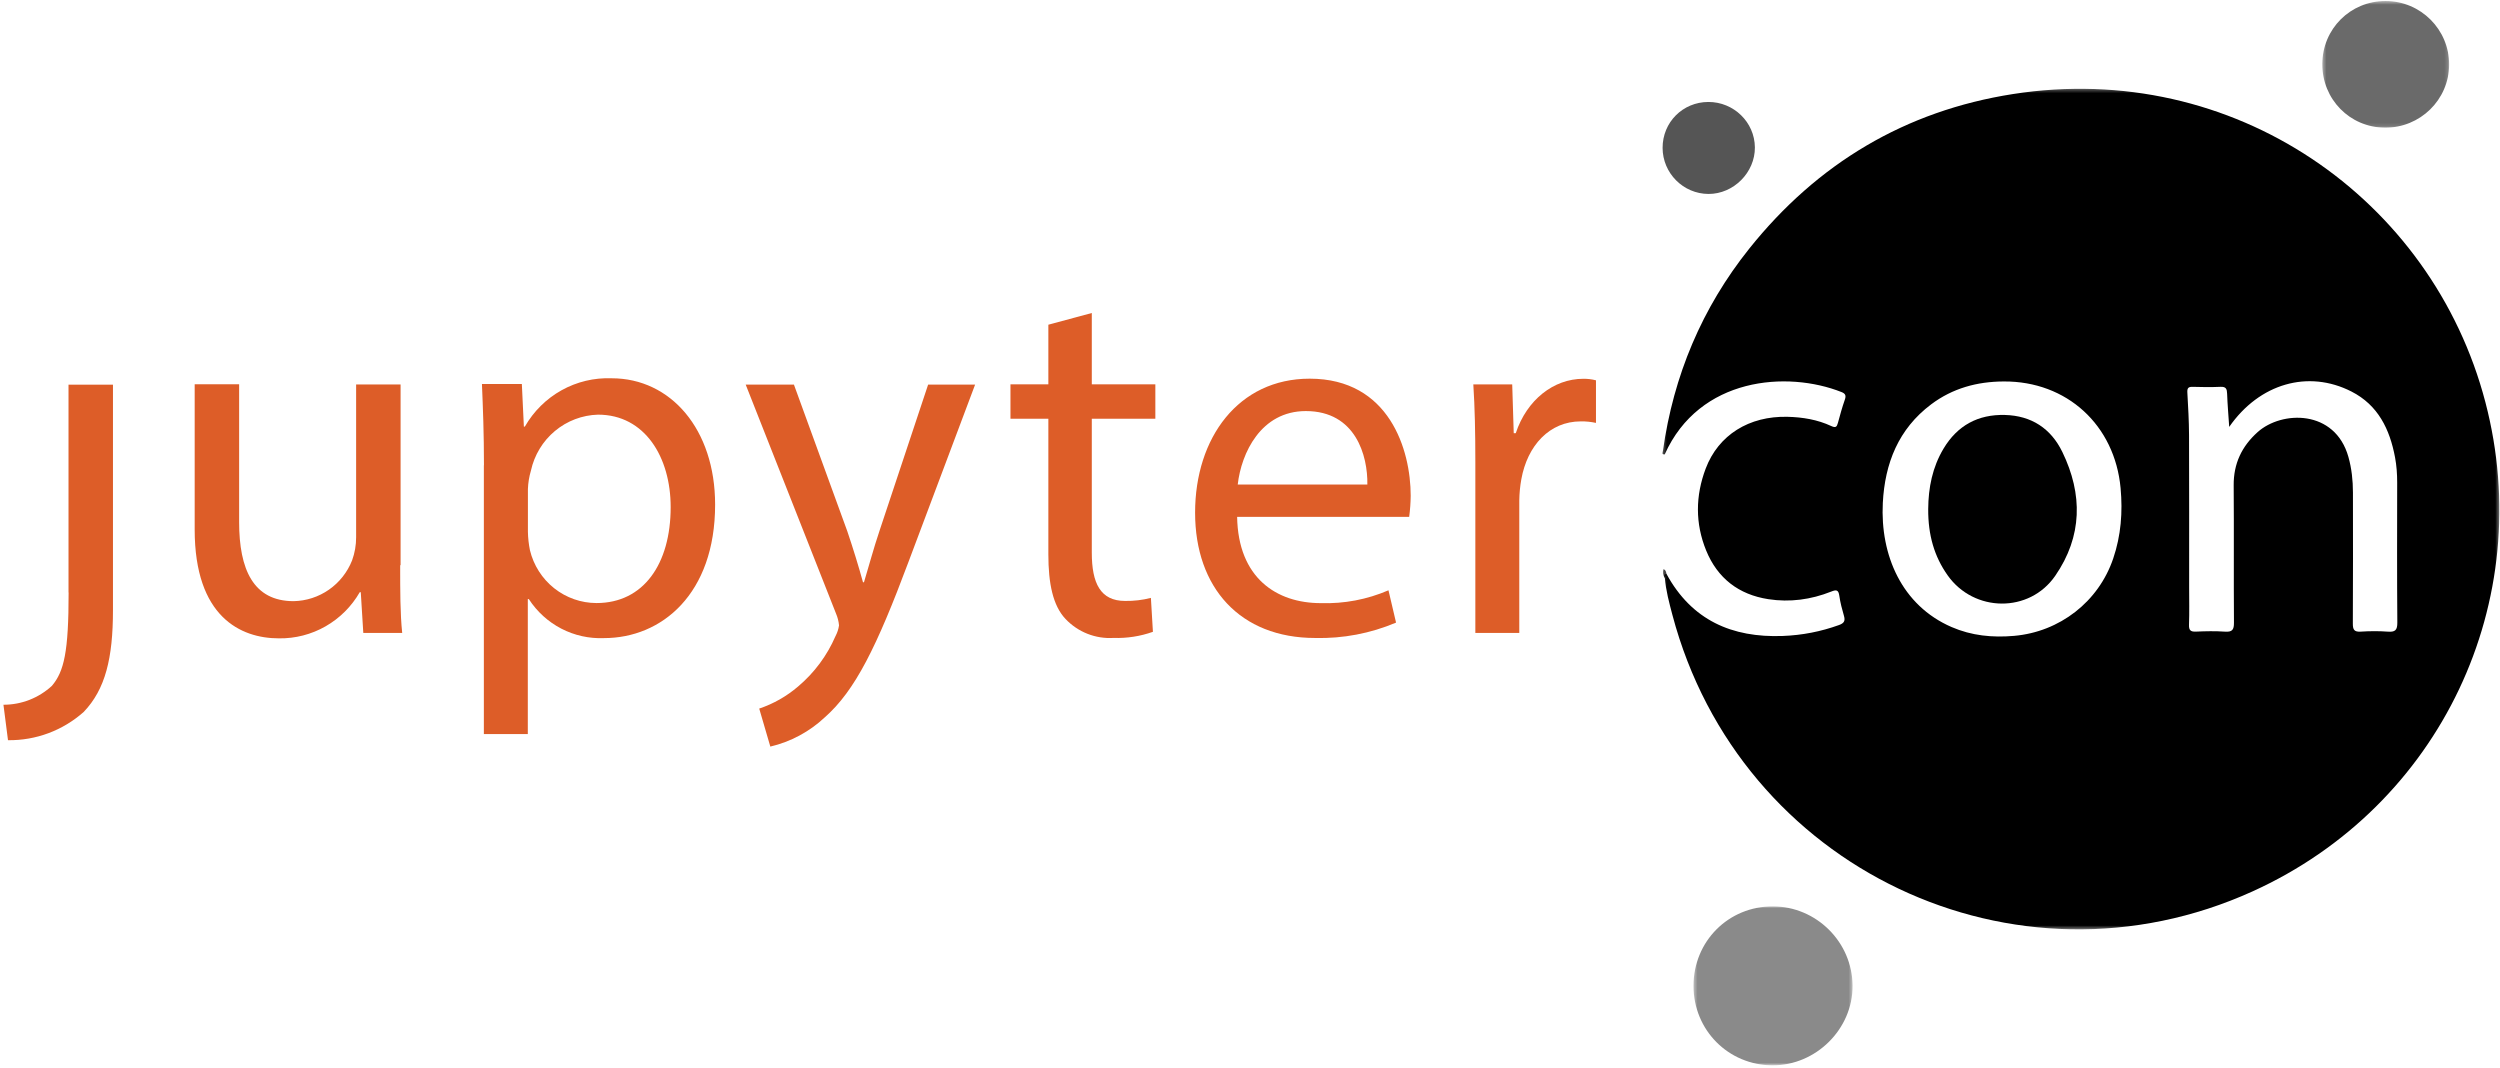 <?xml version="1.0" encoding="UTF-8"?>
<svg width="679px" height="290px" viewBox="0 0 679 290" version="1.1" xmlns="http://www.w3.org/2000/svg" xmlns:xlink="http://www.w3.org/1999/xlink">
    <!-- Generator: Sketch 42 (36781) - http://www.bohemiancoding.com/sketch -->
    <title>Group 5</title>
    <desc>Created with Sketch.</desc>
    <defs>
        <polygon id="path-1" points="0.402 43.189 43.602 43.189 43.602 0.009 0.402 0.009 0.402 43.189"></polygon>
        <polygon id="path-3" points="34.839 0.489 0.395 0.489 0.395 34.891 34.839 34.891 34.839 0.489"></polygon>
        <polygon id="path-5" points="227.611 0.28 0.298 0.28 0.298 228.576 227.611 228.576"></polygon>
    </defs>
    <g id="Page-1" stroke="none" stroke-width="1" fill="none" fill-rule="evenodd">
        <g id="Group-5" transform="translate(-0.289, -0.214)">
            <g id="Page-1" transform="translate(451.436, 0)">
                <g id="Group-7" transform="translate(8.407, 246.373)">
                    <mask id="mask-2" fill="white">
                        <use xlink:href="#path-1"></use>
                    </mask>
                    <g id="Clip-6"></g>
                    <path d="M0.402,21.627 C0.387,9.495 9.902,-0.033 21.988,0.009 C33.807,0.05 43.522,9.733 43.602,21.549 C43.681,33.307 33.674,43.251 21.826,43.189 C9.852,43.125 0.415,33.628 0.402,21.627" id="Fill-5" fill="#8A8A8A" mask="url(#mask-2)"></path>
                </g>
                <g id="Group-16" transform="translate(179.198, 0.001)">
                    <mask id="mask-4" fill="white">
                        <use xlink:href="#path-3"></use>
                    </mask>
                    <g id="Clip-15"></g>
                    <path d="M0.395,17.586 C0.439,8.034 8.011,0.491 17.558,0.489 C27.133,0.487 34.888,8.252 34.839,17.794 C34.791,27.319 26.957,34.977 17.351,34.89 C7.845,34.804 0.351,27.156 0.395,17.586" id="Fill-14" fill="#6A6A6A" mask="url(#mask-4)"></path>
                </g>
                <path d="M0.415,40.374 C0.405,33.43 5.878,27.932 12.827,27.908 C19.737,27.884 25.411,33.406 25.479,40.222 C25.546,47.048 19.69,52.926 12.858,52.891 C6.013,52.855 0.425,47.234 0.415,40.374" id="Fill-17" fill="#555555"></path>
                <path d="M1.49,156.126 C1.331,156.476 1.172,156.827 1.013,157.178 C0.498,156.461 0.519,155.664 0.651,154.811 C1.328,155.025 1.33,155.626 1.49,156.126" id="Fill-19" fill="#434141"></path>
                <g id="Group-23" transform="translate(0.064, 24.05)">
                    <mask id="mask-6" fill="white">
                        <use xlink:href="#path-5"></use>
                    </mask>
                    <g id="Clip-22"></g>
                    <path d="M197.313,147.719 C194.873,147.539 192.402,147.56 189.959,147.715 C188.182,147.828 187.81,147.177 187.819,145.513 C187.886,133.656 187.863,121.798 187.849,109.941 C187.845,106.663 187.507,103.428 186.613,100.251 C182.967,87.31 168.503,87.649 161.952,93.532 C157.635,97.408 155.409,102.111 155.456,107.998 C155.556,120.427 155.443,132.857 155.532,145.286 C155.546,147.213 155.066,147.852 153.105,147.72 C150.5,147.543 147.87,147.59 145.259,147.709 C143.769,147.778 143.267,147.378 143.323,145.824 C143.445,142.475 143.361,139.12 143.361,135.767 C143.358,121.947 143.387,108.127 143.332,94.307 C143.316,90.468 143.085,86.627 142.875,82.791 C142.812,81.652 143.065,81.187 144.306,81.229 C146.838,81.316 149.378,81.335 151.909,81.225 C153.404,81.16 153.632,81.842 153.675,83.113 C153.772,85.941 154.021,88.765 154.242,92.112 C162.465,80.279 175.724,76.53 187.435,82.499 C194.692,86.198 197.85,92.747 199.282,100.377 C199.705,102.635 199.865,104.91 199.862,107.206 C199.849,119.881 199.797,132.557 199.903,145.231 C199.921,147.339 199.306,147.867 197.313,147.719 M122.75,127.819 C118.767,139.604 108.21,147.78 95.813,148.865 C89.928,149.38 84.276,148.827 78.824,146.462 C65.306,140.595 59.428,126.94 60.162,112.747 C60.717,101.999 64.397,92.677 73.28,85.993 C79.101,81.614 85.777,79.797 93.001,79.77 C110.143,79.657 123.164,91.613 124.742,108.738 C125.343,115.258 124.851,121.603 122.75,127.819 M223.824,85.415 C209.343,30.006 155.329,-7.648 95.511,1.707 C66.273,6.279 42.374,20.561 23.903,43.672 C11.035,59.772 3.313,78.173 0.444,98.595 C0.363,99.04 -0.021,99.632 0.923,99.577 C10.346,78.55 34.228,76.802 48.961,82.655 C50.018,83.076 50.231,83.615 49.847,84.71 C49.121,86.783 48.54,88.91 47.964,91.033 C47.674,92.105 47.368,92.442 46.163,91.879 C42.414,90.129 38.392,89.47 34.273,89.369 C23.846,89.114 15.507,94.297 12.054,103.432 C9.264,110.815 9.182,118.324 12.176,125.666 C15.257,133.222 21.03,137.659 29.067,138.9 C34.9,139.801 40.637,139.028 46.126,136.845 C47.512,136.295 48.108,136.309 48.345,137.965 C48.608,139.814 49.086,141.644 49.612,143.441 C50.015,144.818 49.617,145.434 48.268,145.921 C43.314,147.711 38.24,148.696 32.969,148.893 C19.163,149.409 8.255,144.594 1.426,132.076 C0.505,132.082 0.826,132.65 0.95,133.129 C1.253,136.559 2.139,139.877 3.016,143.184 C21.301,212.126 96.146,247.504 160.612,218.255 C211.669,195.089 237.938,139.422 223.824,85.415" id="Fill-21" fill="#000000" mask="url(#mask-6)"></path>
                </g>
                <path d="M72.554,138.464 C72.596,132.66 73.694,127.119 76.71,122.073 C80.481,115.764 86.116,112.72 93.405,112.918 C100.571,113.113 105.873,116.559 108.985,122.968 C114.575,134.484 114.428,145.893 107.061,156.591 C100.037,166.79 84.97,166.577 77.821,156.46 C74.209,151.35 72.509,145.544 72.554,138.464" id="Fill-28" fill="#000000"></path>
            </g>
            <g id="Group" transform="translate(0.848, 85.098)" fill="#DD5D28">
                <g id="g">
                    <g id="path" transform="translate(0, 18.876)">
                        <g id="path0-fill">
                            <g id="path0_fill-link" transform="translate(0.378, 0.724)">
                                <path d="M17.699,56.399 C17.699,72.588 16.464,77.874 13.171,81.776 C9.577,85.098 4.875,86.935 0,86.923 L1.235,96.553 C8.791,96.658 16.117,93.926 21.787,88.888 C27.687,82.744 29.745,74.248 29.745,61.214 L29.745,0 L17.671,0 L17.671,56.482 L17.699,56.399 Z" id="path0_fill"></path>
                            </g>
                        </g>
                    </g>
                    <g id="path" transform="translate(51.97, 18.876)">
                        <g id="path1-fill" transform="translate(-0, 0)">
                            <g id="path1_fill-link" transform="translate(0.346, 0.598)">
                                <path d="M55.813,49.148 C55.813,56.122 55.813,62.266 56.361,67.551 L45.797,67.551 L45.111,56.482 L44.837,56.482 C42.613,60.351 39.406,63.552 35.548,65.755 C31.69,67.959 27.318,69.085 22.885,69.018 C12.458,69.018 1.13686838e-13,63.151 1.13686838e-13,39.463 L1.13686838e-13,0 L12.074,0 L12.074,37.442 C12.074,50.283 15.915,58.917 26.864,58.917 C30.298,58.854 33.638,57.77 36.464,55.8 C39.29,53.831 41.477,51.065 42.751,47.848 C43.484,45.836 43.855,43.709 43.849,41.566 L43.849,0.055 L55.923,0.055 L55.923,49.148 L55.813,49.148 Z" id="path1_fill"></path>
                            </g>
                        </g>
                    </g>
                    <g id="path" transform="translate(129.801, 17.365)">
                        <g id="path2-fill" transform="translate(-0, 0)">
                            <g id="path2_fill-link" transform="translate(0.535, 0.472)">
                                <path d="M0.549,23.709 C0.549,15.074 0.274,8.101 0,1.57 L10.839,1.57 L11.388,13.137 L11.662,13.137 C14.033,8.993 17.482,5.58 21.636,3.268 C25.79,0.957 30.492,-0.167 35.233,0.02 C51.258,0.02 63.331,13.857 63.331,34.335 C63.331,58.605 48.816,70.588 33.147,70.588 C29.125,70.758 25.129,69.87 21.549,68.012 C17.97,66.154 14.932,63.389 12.732,59.989 L12.458,59.989 L12.458,96.657 L0.521,96.657 L0.521,23.598 L0.549,23.709 Z M12.485,41.697 C12.517,43.379 12.7,45.056 13.034,46.706 C14.017,50.796 16.334,54.435 19.613,57.04 C22.892,59.644 26.943,61.063 31.117,61.068 C43.877,61.068 51.258,50.469 51.258,35 C51.258,21.467 44.261,9.899 31.528,9.899 C27.246,10.02 23.128,11.581 19.826,14.334 C16.525,17.087 14.231,20.874 13.308,25.092 C12.825,26.72 12.548,28.403 12.485,30.101 L12.485,41.669 L12.485,41.697 Z" id="path2_fill"></path>
                            </g>
                        </g>
                    </g>
                    <g id="path" transform="translate(201.339, 18.876)">
                        <g id="path3-fill">
                            <g id="path3_fill-link" transform="translate(0.629, 0.661)">
                                <path d="M13.089,0 L27.605,39.878 C29.114,44.333 30.76,49.647 31.858,53.715 L32.132,53.715 C33.367,49.674 34.739,44.499 36.385,39.629 L49.556,0.028 L62.316,0.028 L44.233,48.152 C35.59,71.288 29.717,83.159 21.485,90.41 C17.326,94.312 12.227,97.05 6.695,98.352 L3.677,88.03 C7.547,86.73 11.134,84.691 14.241,82.025 C18.632,78.325 22.108,73.644 24.394,68.354 C24.882,67.44 25.207,66.448 25.354,65.421 C25.246,64.314 24.968,63.231 24.531,62.21 L0,0.028 L13.171,0.028 L13.089,0 Z" id="path3_fill"></path>
                            </g>
                        </g>
                    </g>
                    <g id="path" transform="translate(273.695, 0)">
                        <g id="path4-fill">
                            <g id="path4_fill-link" transform="translate(0.189, 0.126)">
                                <path d="M22.089,0 L22.089,19.372 L39.349,19.372 L39.349,28.725 L22.089,28.725 L22.089,65.089 C22.089,73.391 24.421,78.206 31.144,78.206 C33.503,78.243 35.856,77.964 38.141,77.376 L38.69,86.591 C35.256,87.811 31.627,88.374 27.989,88.251 C25.576,88.4 23.16,88.017 20.908,87.128 C18.657,86.239 16.626,84.866 14.955,83.104 C11.525,79.479 10.29,73.474 10.29,65.531 L10.29,28.725 L0,28.725 L0,19.372 L10.29,19.372 L10.29,3.182 L22.089,0 Z" id="path4_fill"></path>
                            </g>
                        </g>
                    </g>
                    <g id="path" transform="translate(324.03, 17.365)">
                        <g id="path5-fill">
                            <g id="path5_fill-link" transform="translate(0, 0.598)">
                                <path d="M11.415,37.526 C11.689,54.13 22.117,60.965 34.163,60.965 C40.46,61.165 46.725,59.975 52.52,57.478 L54.578,66.251 C47.635,69.191 40.154,70.616 32.626,70.43 C12.211,70.43 1.13686838e-13,56.759 1.13686838e-13,36.391 C1.13686838e-13,16.023 11.799,0 31.117,0 C52.767,0 58.557,19.372 58.557,31.797 C58.536,33.713 58.399,35.626 58.145,37.526 L11.497,37.526 L11.415,37.526 Z M46.785,28.753 C46.922,20.949 43.63,8.8 30.074,8.8 C17.863,8.8 12.54,20.229 11.58,28.753 L46.812,28.753 L46.785,28.753 Z" id="path5_fill"></path>
                            </g>
                        </g>
                    </g>
                    <g id="path" transform="translate(399.532, 17.365)">
                        <g id="path6-fill" transform="translate(0, 0)">
                            <g id="path6_fill-link" transform="translate(0.063, 0.629)">
                                <path d="M0.549,22.583 C0.549,14.641 0.412,7.805 -1.13686838e-13,1.523 L10.564,1.523 L10.976,14.779 L11.525,14.779 C14.543,5.702 21.815,0.001 29.882,0.001 C31.039,-0.016 32.192,0.124 33.312,0.416 L33.312,11.984 C31.96,11.687 30.579,11.548 29.196,11.569 C20.69,11.569 14.68,18.128 13.034,27.315 C12.694,29.206 12.511,31.122 12.485,33.044 L12.485,69.02 L0.549,69.02 L0.549,22.583 Z" id="path6_fill"></path>
                            </g>
                        </g>
                    </g>
                </g>
            </g>
        </g>
    </g>
</svg>